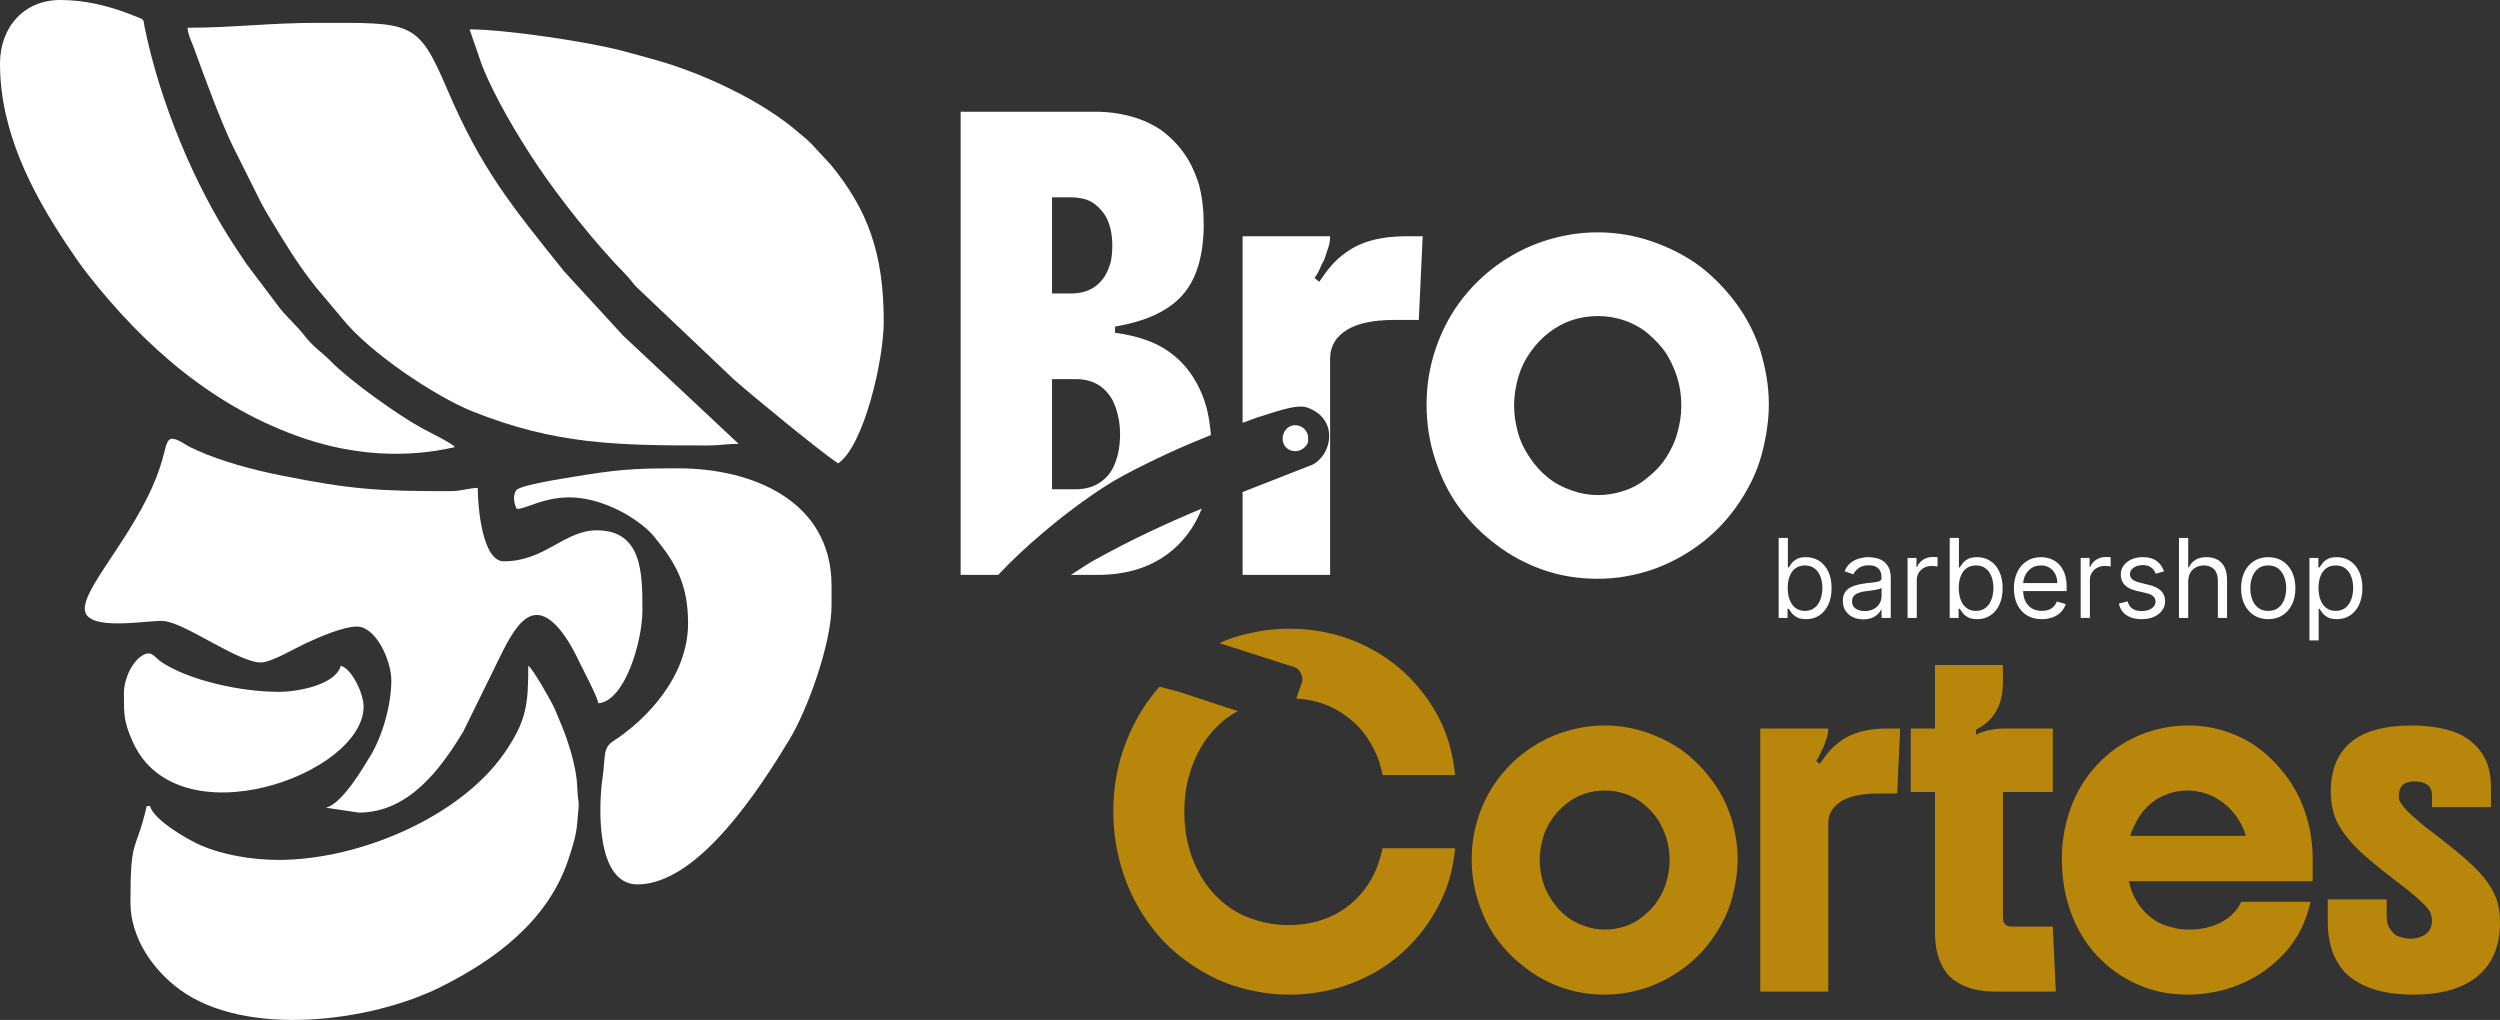 <svg width="326" height="133" viewBox="0 0 326 133" fill="none" xmlns="http://www.w3.org/2000/svg">
<rect x="0" y="0" width="326" height="133" fill="#333333" stroke="none"/>
<path fill-rule="evenodd" clip-rule="evenodd" d="M24.451 3.618C24.535 4.627 25.018 5.495 25.329 6.357C26.579 9.837 28.932 16.23 30.473 19.294L34.089 26.528C34.517 27.325 34.939 28.032 35.415 28.818C37.318 31.965 38.913 34.59 41.219 37.478L44.619 41.524C48.149 45.953 56.719 51.689 61.626 53.653C72.502 58.003 80.591 58.088 92.276 58.088C93.945 58.088 94.694 57.876 96.316 57.876L81.269 43.783L73.534 35.353C66.805 26.947 62.806 22.165 58.316 11.645C54.451 2.588 53.718 2.98 41.248 2.98C35.389 2.98 30.165 3.619 24.451 3.619V3.618Z" fill="white"/>
<path fill-rule="evenodd" clip-rule="evenodd" d="M11.056 79.365C11.056 82.606 19.829 80.712 21.532 80.996C24.561 81.501 31.137 86.387 34.018 86.387C35.356 86.387 38.582 84.482 39.829 83.904C41.495 83.13 44.699 81.706 46.563 81.706C48.98 81.706 51.028 86.058 51.028 88.728C51.028 91.951 49.848 96.02 48.305 98.557C47.206 100.364 44.617 104.765 42.523 105.325L46.776 105.963C53.37 105.963 57.557 100.12 60.425 95.368L64.419 87.237C66.65 82.705 69.001 77.046 73.176 82.31C73.796 83.091 74.499 84.229 74.982 85.184L76.539 88.307C76.953 89.144 77.814 90.781 78.03 91.708C81.495 91.419 83.771 83.628 83.771 79.58C83.771 74.832 83.784 69.154 77.818 69.154C73.57 69.154 71.055 73.196 65.698 73.196C62.827 73.196 62.296 65.814 62.296 63.622C61.017 63.65 60.232 64.047 58.682 64.047C49.284 64.047 45.875 63.844 36.516 61.973C33.039 61.278 28.768 60.128 25.719 58.735C25.058 58.433 24.814 58.344 24.169 57.945C21.693 56.417 21.888 57.384 21.173 59.917C18.751 68.504 11.055 76.082 11.055 79.368L11.056 79.365Z" fill="white"/>
<path fill-rule="evenodd" clip-rule="evenodd" d="M109.285 60.428C112.631 58.187 115.238 47.047 115.238 41.917C115.238 33.049 113.172 27.414 108.386 21.54L105.725 18.671C105.093 18.032 104.776 17.843 104.135 17.283C99.388 13.137 91.576 9.517 85.518 7.827C84.144 7.444 82.457 6.967 81.011 6.592C76.371 5.391 65.804 3.83 61.233 3.83L62.873 8.573C64.521 12.712 67.524 17.741 69.909 21.32C72.937 25.867 77.788 31.945 81.596 35.796C82.222 36.428 82.428 36.858 83.077 37.505L95.627 49.415C98.219 51.72 106.925 58.846 109.285 60.428V60.428Z" fill="white"/>
<path fill-rule="evenodd" clip-rule="evenodd" d="M36.358 112.133C32.65 112.133 28.962 111.413 26.299 110.283C24.551 109.542 20.052 106.952 19.56 105.111H19.135C17.656 111.465 17.009 108.897 17.009 117.665C17.009 122.317 19.969 126.515 23.475 129.067C32.061 135.319 48.278 133.307 57.55 128.661C64.711 125.073 71.509 119.971 74.123 112.053C74.574 110.686 75.088 109.141 75.237 107.635C75.653 103.455 75.388 105.515 75.268 102.556C75.15 99.672 73.862 95.972 72.921 93.84C72.654 93.235 72.378 92.49 72.082 91.913C71.618 91.007 69.537 87.29 68.887 86.812C68.887 91.841 68.665 94.002 65.784 98.176C60 106.559 46.793 112.132 36.356 112.132L36.358 112.133Z" fill="white"/>
<path fill-rule="evenodd" clip-rule="evenodd" d="M0 8.299C0 17.078 4.12 25.03 8.717 31.917C9.555 33.172 10.395 34.426 11.358 35.657C18.839 45.221 28.026 53.272 39.785 57.211C46.013 59.297 52.81 59.819 59.32 58.301C58.947 57.792 55.812 56.267 54.995 55.821C51.879 54.118 45.624 49.645 43.215 47.183C42.004 45.945 40.829 45.234 39.76 43.832C38.863 42.656 37.543 41.484 36.538 40.246L32.147 34.428C31.661 33.695 31.275 33.117 30.787 32.385C25.346 24.221 20.834 13.262 18.848 3.48C18.623 2.373 19.019 2.664 17.041 1.883C14.263 0.788 11.12 0 7.867 0C3.108 0 0 3.553 0 8.298V8.299Z" fill="white"/>
<path fill-rule="evenodd" clip-rule="evenodd" d="M67.4 66.387C69.634 66.201 73.384 62.913 80.797 66.598C82.186 67.289 84.213 68.666 85.198 69.853C88.127 73.386 89.725 76.194 89.725 81.281C89.725 88.23 84.271 93.849 79.979 96.635C78.573 97.548 78.988 98.557 78.574 101.4C78.03 105.142 77.676 115.325 83.134 115.325C91.129 115.325 99.253 102.534 102.948 96.43C105.295 92.552 108.434 83.909 108.434 78.941V76.388C108.434 65.247 98.021 61.069 88.449 61.069C82.483 61.069 80.541 61.218 74.689 62.193C73.781 62.344 67.731 63.256 67.298 63.949C66.857 64.653 67.005 65.642 67.399 66.388L67.4 66.387Z" fill="white"/>
<path fill-rule="evenodd" clip-rule="evenodd" d="M16.159 90.43C16.159 93.183 16.135 94.101 17.308 96.727C23.127 109.749 47.414 100.996 47.414 92.132C47.414 90.396 45.848 87.19 44.437 86.813C43.776 89.291 38.862 90.217 36.358 90.217C31.325 90.217 24.666 88.712 21.084 86.353C20.151 85.738 19.87 84.845 18.775 85.362C17.367 86.027 16.158 88.384 16.158 90.43H16.159Z" fill="white"/>
<path d="M170.576 57.6C170.479 58.141 169.621 59.08 168.455 58.769C166.38 58.214 167.194 54.93 169.387 55.521C169.994 55.684 170.509 56.295 170.578 56.925C170.585 56.989 170.581 57.568 170.575 57.6H170.576ZM156.964 29.184C156.964 33.278 156.051 36.365 154.226 38.446C152.4 40.527 149.459 41.906 145.401 42.583V43.395C146.99 43.598 148.452 43.953 149.788 44.461C151.123 44.969 152.315 45.679 153.363 46.593C154.378 47.472 155.24 48.538 155.95 49.79C156.66 51.042 157.167 52.362 157.472 53.748C157.678 54.677 157.821 55.67 157.902 56.725C154.077 58.259 150.425 59.919 146.59 61.954C143.299 63.701 139.085 66.855 136.137 69.355C133.484 71.603 131.952 73.092 130.164 74.964H125.266V14.566H142.713C144.437 14.566 146.052 14.778 147.557 15.201C149.061 15.624 150.388 16.241 151.538 17.054C152.654 17.899 153.609 18.88 154.403 19.998C155.198 21.114 155.849 22.485 156.356 24.109C156.559 24.887 156.711 25.7 156.812 26.545C156.914 27.391 156.964 28.271 156.964 29.184V29.184ZM156.707 66.322C156.357 67.219 155.936 68.053 155.443 68.823C154.53 70.21 153.465 71.352 152.248 72.249C151.031 73.146 149.695 73.813 148.241 74.254C146.685 74.727 144.995 74.964 143.169 74.964H139.647C141.067 74.03 142.236 73.293 142.665 73.064C147.499 70.371 152.065 68.264 156.707 66.322ZM139.67 25.733H137.185V38.269H139.67C141.056 38.269 142.189 37.897 143.068 37.153C143.474 36.814 143.82 36.408 144.108 35.935C144.395 35.461 144.64 34.869 144.843 34.158C144.911 33.82 144.961 33.473 144.995 33.117C145.029 32.762 145.045 32.398 145.045 32.026C145.045 30.47 144.741 29.167 144.132 28.119C143.828 27.645 143.456 27.213 143.016 26.825C142.577 26.436 142.087 26.156 141.546 25.988C140.903 25.818 140.277 25.733 139.669 25.733L139.67 25.733ZM137.185 63.798H140.279C141.733 63.798 142.933 63.392 143.88 62.58C144.387 62.174 144.793 61.675 145.097 61.083C145.401 60.491 145.638 59.822 145.806 59.078C145.976 58.266 146.06 57.437 146.06 56.591C146.06 55.779 145.967 54.976 145.781 54.18C145.595 53.385 145.35 52.7 145.046 52.124C144.336 50.906 143.406 50.111 142.257 49.739C141.648 49.536 140.988 49.435 140.279 49.435H137.185V63.798ZM162.036 30.808H173.448C173.448 31.18 173.414 31.51 173.346 31.797C173.279 32.085 173.16 32.466 172.991 32.939C172.822 33.447 172.721 33.752 172.686 33.853C172.652 33.954 172.594 34.064 172.509 34.183C172.425 34.301 172.264 34.648 172.027 35.224C171.858 35.596 171.655 35.935 171.419 36.239L172.027 36.746C172.569 35.935 173.101 35.224 173.625 34.615C174.149 34.006 174.817 33.413 175.628 32.838C176.981 31.891 178.603 31.281 180.497 31.01C181.376 30.875 182.39 30.808 183.54 30.808H185.518L185.011 41.72H181.816C179.145 41.72 177.099 42.143 175.679 42.988C174.191 43.902 173.448 45.154 173.448 46.744V74.963H162.036V64.162C164.958 63.007 167.958 61.855 171.118 60.607C171.121 60.605 171.285 60.515 171.317 60.497C173.745 59.11 174.55 54.549 170.413 53.127C168.954 52.626 165.679 53.948 164.046 54.404C163.367 54.647 162.698 54.89 162.036 55.135V30.808ZM208.341 75.471C205.771 75.471 203.37 75.074 201.139 74.279C198.908 73.484 196.913 72.409 195.155 71.056C193.328 69.703 191.731 68.112 190.362 66.285C188.992 64.458 187.919 62.326 187.142 59.891C186.398 57.657 186.026 55.272 186.026 52.734C186.026 50.298 186.398 47.947 187.142 45.679C187.885 43.412 188.934 41.348 190.286 39.487C191.706 37.558 193.355 35.917 195.231 34.563C197.108 33.21 199.111 32.178 201.242 31.467C202.357 31.095 203.507 30.808 204.69 30.604C205.874 30.401 207.091 30.299 208.341 30.299C210.742 30.299 213.083 30.688 215.365 31.466C217.648 32.245 219.701 33.294 221.528 34.613C223.32 35.967 224.917 37.583 226.32 39.46C227.724 41.338 228.797 43.41 229.541 45.678C229.878 46.794 230.149 47.944 230.352 49.129C230.555 50.314 230.656 51.515 230.656 52.733C230.656 54.763 230.344 56.945 229.718 59.28C229.093 61.615 227.968 63.916 226.346 66.183C224.993 68.077 223.37 69.718 221.477 71.105C219.584 72.493 217.555 73.558 215.391 74.303C214.275 74.675 213.125 74.962 211.942 75.166C210.758 75.369 209.558 75.471 208.341 75.471V75.471ZM208.391 64.559C209.507 64.559 210.631 64.373 211.764 64.001C212.897 63.629 213.903 63.071 214.782 62.326C215.898 61.447 216.768 60.491 217.394 59.459C218.02 58.426 218.45 57.471 218.687 56.591C218.856 56.016 218.992 55.415 219.093 54.79C219.194 54.163 219.245 53.529 219.245 52.886C219.245 51.566 219.059 50.323 218.687 49.156C218.315 47.989 217.808 46.914 217.166 45.933C216.591 45.121 215.864 44.334 214.985 43.573C214.106 42.812 213.041 42.211 211.79 41.771C210.674 41.399 209.541 41.213 208.392 41.213C205.957 41.213 203.811 41.941 201.951 43.395C201.072 44.072 200.278 44.909 199.567 45.908C198.858 46.906 198.333 47.98 197.995 49.13C197.826 49.705 197.691 50.315 197.589 50.958C197.488 51.601 197.437 52.244 197.437 52.887C197.437 53.936 197.589 55.053 197.894 56.236C198.198 57.421 198.756 58.605 199.567 59.789C200.21 60.737 200.97 61.566 201.849 62.276C202.728 62.987 203.76 63.545 204.943 63.951C206.059 64.357 207.208 64.56 208.391 64.56V64.559Z" fill="white"/>
<path d="M154.436 105.921C154.436 107.524 154.64 109.075 155.047 110.574C155.454 112.072 156.091 113.492 156.958 114.833C157.72 116.016 158.672 117.054 159.815 117.949C160.958 118.842 162.212 119.499 163.578 119.92C164.996 120.393 166.481 120.63 168.031 120.63C170.579 120.63 172.825 120.038 174.769 118.855C176.687 117.672 178.158 116.042 179.182 113.966C179.419 113.466 179.629 112.934 179.813 112.368C179.997 111.803 180.155 111.219 180.286 110.613H189.743C189.532 112.9 189.013 114.977 188.186 116.844C187.359 118.71 186.302 120.419 185.015 121.97C182.309 125.23 178.868 127.491 174.691 128.752C172.589 129.383 170.396 129.698 168.11 129.698C165.825 129.698 163.519 129.344 161.195 128.634C158.87 127.925 156.617 126.754 154.437 125.125C152.519 123.706 150.864 121.976 149.472 119.939C148.08 117.902 147.029 115.726 146.32 113.412C145.952 112.229 145.67 111.007 145.473 109.745C145.276 108.483 145.177 107.182 145.177 105.841C145.177 103.107 145.565 100.55 146.34 98.171C147.114 95.792 148.172 93.63 149.511 91.684C150.048 90.922 150.616 90.204 151.215 89.532C152.011 89.737 152.803 89.987 153.538 90.15L161.404 92.726C160.836 93.034 160.313 93.37 159.835 93.735C157.55 95.549 155.974 97.968 155.107 100.991C154.871 101.753 154.7 102.548 154.595 103.376C154.49 104.205 154.437 105.053 154.437 105.92L154.436 105.921ZM159.001 83.859C159.581 83.597 160.161 83.367 160.741 83.168C161.897 82.8 163.093 82.511 164.327 82.301C165.562 82.091 166.822 81.986 168.11 81.986C172.628 81.986 176.726 83.182 180.404 85.574C182.164 86.73 183.714 88.118 185.054 89.734C186.394 91.351 187.457 93.08 188.245 94.92C189.033 96.813 189.532 98.863 189.743 101.072H180.286C180.076 99.889 179.701 98.765 179.163 97.701C178.624 96.636 178 95.709 177.291 94.92C176.555 94.132 175.714 93.442 174.769 92.85C173.823 92.258 172.786 91.805 171.656 91.49C170.799 91.28 169.928 91.146 169.043 91.088L169.785 88.925C170.002 88.292 169.487 87.237 168.855 87.02L159.001 83.86V83.859ZM209.247 129.698C207.251 129.698 205.386 129.389 203.652 128.772C201.919 128.154 200.369 127.319 199.003 126.268C197.584 125.216 196.343 123.981 195.279 122.561C194.215 121.142 193.381 119.485 192.777 117.592C192.199 115.858 191.91 114.004 191.91 112.032C191.91 110.14 192.199 108.313 192.777 106.551C193.355 104.79 194.169 103.187 195.22 101.741C196.324 100.242 197.604 98.967 199.062 97.915C200.52 96.864 202.077 96.062 203.732 95.51C204.599 95.221 205.492 94.998 206.411 94.84C207.331 94.682 208.276 94.603 209.248 94.603C211.113 94.603 212.932 94.905 214.706 95.51C216.479 96.115 218.074 96.929 219.493 97.955C220.885 99.007 222.127 100.262 223.217 101.721C224.307 103.18 225.142 104.79 225.719 106.552C225.982 107.419 226.192 108.314 226.35 109.233C226.508 110.153 226.586 111.087 226.586 112.033C226.586 113.61 226.343 115.306 225.857 117.12C225.371 118.933 224.498 120.721 223.237 122.483C222.186 123.955 220.925 125.23 219.454 126.308C217.983 127.386 216.407 128.213 214.726 128.792C213.859 129.081 212.966 129.305 212.047 129.462C211.127 129.62 210.194 129.699 209.249 129.699L209.247 129.698ZM209.287 121.221C210.154 121.221 211.027 121.076 211.908 120.787C212.788 120.498 213.57 120.064 214.253 119.486C215.119 118.802 215.796 118.059 216.282 117.258C216.768 116.456 217.103 115.713 217.287 115.03C217.419 114.583 217.524 114.116 217.603 113.63C217.681 113.144 217.72 112.651 217.72 112.152C217.72 111.127 217.576 110.161 217.287 109.253C216.998 108.346 216.604 107.512 216.105 106.75C215.658 106.119 215.093 105.507 214.41 104.916C213.727 104.325 212.9 103.859 211.928 103.516C211.061 103.227 210.181 103.082 209.288 103.082C207.397 103.082 205.728 103.647 204.283 104.778C203.6 105.304 202.983 105.955 202.431 106.73C201.88 107.506 201.472 108.34 201.21 109.234C201.078 109.681 200.973 110.154 200.895 110.653C200.816 111.153 200.777 111.652 200.777 112.152C200.777 112.967 200.895 113.835 201.132 114.754C201.368 115.674 201.802 116.595 202.432 117.514C202.931 118.25 203.522 118.894 204.205 119.446C204.888 119.998 205.689 120.432 206.609 120.747C207.475 121.062 208.369 121.22 209.288 121.22L209.287 121.221ZM238.407 94.998C238.407 95.287 238.381 95.543 238.328 95.767C238.275 95.99 238.183 96.286 238.052 96.653C237.92 97.048 237.841 97.285 237.815 97.363C237.789 97.442 237.743 97.528 237.677 97.619C237.611 97.711 237.487 97.981 237.302 98.427C237.171 98.716 237.014 98.979 236.83 99.216L237.302 99.611C237.723 98.98 238.137 98.427 238.544 97.955C238.951 97.481 239.47 97.021 240.1 96.575C241.151 95.839 242.412 95.365 243.883 95.156C244.566 95.05 245.354 94.998 246.247 94.998H247.784L247.39 103.476H244.907C242.832 103.476 241.243 103.804 240.139 104.461C238.984 105.171 238.406 106.144 238.406 107.379V129.304H229.54V94.998H238.407ZM261.181 86.717V89.003C261.181 91.921 260.012 93.972 257.675 95.155V95.785C258.83 95.26 260.078 94.997 261.418 94.997H267.683V103.278H261.181V119.642C261.181 120.431 261.576 120.825 262.364 120.825H267.683L268.077 129.303H260.197C259.146 129.303 258.201 129.198 257.36 128.987C256.519 128.777 255.784 128.462 255.153 128.041C254.523 127.673 253.998 127.161 253.577 126.503C253.157 125.846 252.842 125.123 252.632 124.335C252.422 123.493 252.317 122.547 252.317 121.496V103.278H249.165V94.997H252.317V86.716H261.183L261.181 86.717ZM301.57 114.911H277.613C277.77 115.7 278.026 116.43 278.381 117.1C278.735 117.77 279.136 118.342 279.583 118.815C280.082 119.341 280.607 119.775 281.159 120.116C281.71 120.458 282.38 120.721 283.168 120.905C283.51 121.01 283.871 121.089 284.252 121.142C284.633 121.194 285.034 121.221 285.454 121.221C286.715 121.221 287.871 121.011 288.922 120.59C289.972 120.169 290.826 119.578 291.483 118.815C291.641 118.631 291.786 118.434 291.917 118.224C292.048 118.013 292.166 117.803 292.271 117.592H301.295C300.926 119.222 300.388 120.642 299.679 121.851C298.97 123.06 298.181 124.073 297.315 124.887C296.316 125.886 295.193 126.741 293.946 127.45C292.698 128.16 291.338 128.712 289.868 129.106C289.158 129.29 288.423 129.435 287.661 129.54C286.899 129.645 286.124 129.698 285.336 129.698C283.313 129.698 281.481 129.402 279.84 128.811C278.198 128.219 276.733 127.424 275.446 126.425C272.635 124.27 270.704 121.391 269.654 117.789C269.129 116.002 268.866 114.082 268.866 112.032C268.866 110.061 269.142 108.168 269.693 106.354C270.244 104.54 271.02 102.923 272.018 101.503C273.042 100.057 274.244 98.822 275.623 97.797C277.002 96.772 278.519 95.983 280.174 95.431C281.855 94.879 283.602 94.602 285.414 94.602C287.175 94.602 288.895 94.898 290.577 95.489C292.258 96.081 293.742 96.903 295.029 97.954C296.369 99.058 297.531 100.32 298.516 101.739C299.502 103.158 300.257 104.762 300.783 106.55C301.308 108.285 301.57 110.112 301.57 112.031V114.911ZM277.77 108.996H292.862C292.442 107.603 291.733 106.406 290.734 105.407C289.763 104.435 288.619 103.751 287.306 103.357C286.965 103.278 286.623 103.213 286.282 103.16C285.94 103.107 285.586 103.081 285.218 103.081C283.878 103.081 282.591 103.436 281.357 104.145C280.91 104.408 280.444 104.776 279.958 105.249C279.472 105.723 279.032 106.314 278.639 107.024C278.27 107.682 277.982 108.338 277.772 108.996H277.77ZM317.135 105.249V103.751C317.135 102.515 316.36 101.898 314.81 101.898C313.47 101.898 312.8 102.542 312.8 103.83C312.8 103.962 312.813 104.1 312.839 104.244C312.865 104.389 312.957 104.567 313.115 104.777C313.273 105.039 313.522 105.349 313.864 105.703C314.205 106.058 314.639 106.459 315.164 106.906C315.427 107.143 315.735 107.406 316.09 107.695C316.445 107.983 316.845 108.286 317.292 108.602C318.737 109.732 319.906 110.665 320.799 111.402C321.692 112.138 322.545 112.94 323.36 113.807C323.964 114.464 324.476 115.154 324.897 115.877C325.317 116.6 325.606 117.303 325.763 117.987C325.921 118.723 326 119.486 326 120.274C326 123.324 325.035 125.657 323.104 127.274C321.173 128.89 318.355 129.698 314.652 129.698C311.762 129.698 309.411 129.186 307.598 128.161C306.548 127.582 305.739 126.879 305.175 126.051C304.611 125.222 304.223 124.427 304.012 123.665C303.697 122.614 303.54 121.509 303.54 120.352V117.277H311.224V119.564C311.224 120.274 311.407 120.852 311.775 121.299C312.012 121.614 312.228 121.831 312.425 121.95C312.622 122.068 312.892 122.166 313.233 122.246C313.391 122.298 313.555 122.338 313.726 122.364C313.896 122.39 314.074 122.403 314.257 122.403C314.572 122.403 314.868 122.377 315.144 122.324C315.419 122.271 315.728 122.153 316.07 121.969C316.543 121.706 316.858 121.338 317.015 120.865C317.094 120.549 317.133 120.287 317.133 120.077C317.133 119.814 317.094 119.551 317.015 119.288C316.937 119.025 316.792 118.749 316.582 118.46C316.398 118.223 316.076 117.894 315.617 117.474C315.157 117.053 314.704 116.658 314.257 116.291C313.969 116.054 313.653 115.804 313.312 115.541C312.97 115.278 312.589 114.989 312.169 114.674C310.933 113.727 309.824 112.834 308.839 111.993C307.853 111.151 307.059 110.376 306.455 109.666C305.825 108.931 305.325 108.233 304.957 107.577C304.59 106.919 304.327 106.223 304.169 105.487C304.012 104.777 303.933 104.041 303.933 103.279C303.933 97.495 307.453 94.604 314.493 94.604C315.806 94.604 317.035 94.715 318.177 94.939C319.321 95.163 320.286 95.484 321.074 95.905C322.728 96.825 323.845 98.126 324.423 99.809C324.685 100.624 324.817 101.584 324.817 102.688V105.251H317.133L317.135 105.249Z" fill="#B8860B"/>
<path d="M231.937 80.578V70.149H233.138V73.998H233.24C233.328 73.863 233.45 73.689 233.606 73.479C233.765 73.265 233.993 73.075 234.288 72.909C234.586 72.739 234.99 72.654 235.499 72.654C236.157 72.654 236.737 72.819 237.239 73.148C237.741 73.477 238.133 73.944 238.415 74.548C238.696 75.153 238.837 75.865 238.837 76.687C238.837 77.515 238.696 78.233 238.415 78.841C238.133 79.445 237.743 79.914 237.244 80.247C236.746 80.576 236.171 80.74 235.519 80.74C235.017 80.74 234.615 80.657 234.313 80.491C234.011 80.321 233.779 80.129 233.616 79.916C233.453 79.698 233.328 79.518 233.24 79.376H233.097V80.578H231.937ZM233.118 76.667C233.118 77.257 233.204 77.778 233.377 78.23C233.55 78.678 233.803 79.029 234.135 79.284C234.468 79.535 234.875 79.661 235.356 79.661C235.859 79.661 236.277 79.529 236.613 79.264C236.953 78.996 237.207 78.636 237.377 78.184C237.55 77.729 237.636 77.224 237.636 76.667C237.636 76.117 237.551 75.621 237.382 75.18C237.216 74.735 236.963 74.384 236.624 74.126C236.288 73.864 235.865 73.734 235.356 73.734C234.868 73.734 234.458 73.858 234.125 74.105C233.793 74.35 233.542 74.693 233.372 75.134C233.202 75.572 233.118 76.083 233.118 76.667Z" fill="white"/>
<path d="M242.974 80.761C242.479 80.761 242.029 80.668 241.626 80.481C241.222 80.291 240.901 80.017 240.664 79.661C240.426 79.301 240.308 78.867 240.308 78.357C240.308 77.909 240.396 77.546 240.572 77.268C240.749 76.986 240.984 76.765 241.28 76.606C241.575 76.446 241.9 76.327 242.257 76.249C242.616 76.168 242.977 76.103 243.34 76.056C243.815 75.995 244.2 75.949 244.495 75.918C244.794 75.884 245.011 75.828 245.147 75.75C245.286 75.672 245.355 75.536 245.355 75.343V75.302C245.355 74.8 245.218 74.409 244.943 74.131C244.672 73.852 244.26 73.713 243.707 73.713C243.133 73.713 242.684 73.839 242.358 74.09C242.033 74.341 241.804 74.609 241.671 74.895L240.532 74.487C240.735 74.012 241.006 73.642 241.346 73.377C241.688 73.109 242.061 72.922 242.465 72.817C242.872 72.708 243.273 72.654 243.666 72.654C243.917 72.654 244.205 72.685 244.531 72.746C244.86 72.803 245.177 72.924 245.483 73.107C245.791 73.29 246.047 73.567 246.251 73.937C246.455 74.307 246.556 74.803 246.556 75.424V80.578H245.355V79.518H245.294C245.213 79.688 245.077 79.87 244.887 80.063C244.697 80.257 244.445 80.421 244.129 80.557C243.814 80.693 243.429 80.761 242.974 80.761ZM243.157 79.681C243.632 79.681 244.032 79.588 244.358 79.401C244.687 79.215 244.935 78.974 245.101 78.678C245.271 78.383 245.355 78.072 245.355 77.746V76.646C245.305 76.707 245.193 76.763 245.02 76.814C244.85 76.862 244.653 76.904 244.429 76.942C244.209 76.976 243.993 77.006 243.783 77.033C243.576 77.057 243.408 77.078 243.279 77.094C242.967 77.135 242.675 77.201 242.404 77.293C242.136 77.381 241.919 77.515 241.753 77.695C241.59 77.872 241.509 78.113 241.509 78.418C241.509 78.836 241.663 79.152 241.972 79.366C242.284 79.576 242.679 79.681 243.157 79.681Z" fill="white"/>
<path d="M248.748 80.578V72.756H249.908V73.937H249.99C250.132 73.55 250.39 73.236 250.763 72.995C251.136 72.754 251.557 72.634 252.025 72.634C252.113 72.634 252.224 72.635 252.356 72.639C252.488 72.642 252.588 72.647 252.656 72.654V73.876C252.615 73.866 252.522 73.851 252.376 73.83C252.234 73.807 252.083 73.795 251.923 73.795C251.544 73.795 251.204 73.874 250.906 74.034C250.611 74.19 250.377 74.407 250.204 74.686C250.034 74.961 249.949 75.275 249.949 75.628V80.578H248.748Z" fill="white"/>
<path d="M254.243 80.578V70.149H255.443V73.998H255.545C255.633 73.863 255.756 73.689 255.912 73.479C256.071 73.265 256.298 73.075 256.593 72.909C256.892 72.739 257.296 72.654 257.805 72.654C258.463 72.654 259.043 72.819 259.545 73.148C260.047 73.477 260.439 73.944 260.72 74.548C261.002 75.153 261.143 75.865 261.143 76.687C261.143 77.515 261.002 78.233 260.72 78.841C260.439 79.445 260.049 79.914 259.55 80.247C259.051 80.576 258.476 80.74 257.825 80.74C257.323 80.74 256.921 80.657 256.619 80.491C256.317 80.321 256.085 80.129 255.922 79.916C255.759 79.698 255.633 79.518 255.545 79.376H255.403V80.578H254.243ZM255.423 76.667C255.423 77.257 255.51 77.778 255.683 78.23C255.856 78.678 256.108 79.029 256.441 79.284C256.773 79.535 257.18 79.661 257.662 79.661C258.164 79.661 258.583 79.529 258.919 79.264C259.258 78.996 259.513 78.636 259.682 78.184C259.855 77.729 259.942 77.224 259.942 76.667C259.942 76.117 259.857 75.621 259.687 75.18C259.521 74.735 259.268 74.384 258.929 74.126C258.593 73.864 258.171 73.734 257.662 73.734C257.174 73.734 256.763 73.858 256.431 74.105C256.098 74.35 255.847 74.693 255.678 75.134C255.508 75.572 255.423 76.083 255.423 76.667Z" fill="white"/>
<path d="M266.257 80.74C265.503 80.74 264.854 80.574 264.308 80.242C263.765 79.905 263.346 79.437 263.051 78.836C262.759 78.232 262.613 77.529 262.613 76.728C262.613 75.927 262.759 75.221 263.051 74.609C263.346 73.995 263.756 73.516 264.282 73.173C264.811 72.827 265.429 72.654 266.134 72.654C266.542 72.654 266.943 72.722 267.34 72.858C267.737 72.993 268.099 73.214 268.424 73.52C268.75 73.822 269.009 74.222 269.203 74.722C269.396 75.221 269.493 75.835 269.493 76.565V77.074H263.468V76.035H268.272C268.272 75.594 268.183 75.2 268.007 74.854C267.834 74.508 267.586 74.234 267.264 74.034C266.945 73.834 266.569 73.734 266.134 73.734C265.656 73.734 265.242 73.852 264.893 74.09C264.547 74.324 264.281 74.63 264.094 75.007C263.907 75.383 263.814 75.787 263.814 76.219V76.911C263.814 77.502 263.916 78.003 264.119 78.413C264.326 78.821 264.613 79.131 264.979 79.345C265.346 79.556 265.771 79.661 266.257 79.661C266.572 79.661 266.857 79.617 267.111 79.529C267.369 79.437 267.591 79.301 267.778 79.121C267.965 78.938 268.109 78.71 268.211 78.439L269.371 78.765C269.249 79.159 269.043 79.505 268.755 79.804C268.467 80.099 268.11 80.33 267.686 80.496C267.262 80.659 266.786 80.74 266.257 80.74Z" fill="white"/>
<path d="M271.32 80.578V72.756H272.48V73.937H272.561C272.704 73.55 272.962 73.236 273.335 72.995C273.708 72.754 274.128 72.634 274.597 72.634C274.685 72.634 274.795 72.635 274.927 72.639C275.06 72.642 275.16 72.647 275.228 72.654V73.876C275.187 73.866 275.094 73.851 274.948 73.83C274.805 73.807 274.654 73.795 274.495 73.795C274.115 73.795 273.776 73.874 273.477 74.034C273.182 74.19 272.948 74.407 272.775 74.686C272.605 74.961 272.521 75.275 272.521 75.628V80.578H271.32Z" fill="white"/>
<path d="M282.187 74.508L281.109 74.813C281.041 74.633 280.941 74.458 280.808 74.289C280.68 74.115 280.503 73.973 280.279 73.861C280.055 73.749 279.769 73.693 279.419 73.693C278.941 73.693 278.542 73.803 278.223 74.024C277.908 74.241 277.75 74.518 277.75 74.854C277.75 75.153 277.859 75.389 278.076 75.562C278.293 75.735 278.632 75.879 279.094 75.995L280.254 76.28C280.953 76.449 281.473 76.709 281.816 77.059C282.159 77.405 282.33 77.852 282.33 78.398C282.33 78.846 282.201 79.247 281.943 79.6C281.689 79.953 281.333 80.231 280.875 80.435C280.417 80.639 279.884 80.74 279.277 80.74C278.48 80.74 277.82 80.567 277.297 80.221C276.775 79.875 276.444 79.369 276.305 78.704L277.445 78.418C277.553 78.839 277.759 79.155 278.061 79.366C278.366 79.576 278.765 79.681 279.256 79.681C279.816 79.681 280.261 79.562 280.59 79.325C280.922 79.084 281.088 78.795 281.088 78.459C281.088 78.188 280.993 77.96 280.803 77.777C280.613 77.59 280.322 77.451 279.928 77.359L278.625 77.054C277.91 76.884 277.384 76.621 277.048 76.264C276.716 75.905 276.549 75.455 276.549 74.915C276.549 74.474 276.673 74.083 276.921 73.744C277.172 73.404 277.513 73.138 277.944 72.944C278.378 72.751 278.87 72.654 279.419 72.654C280.193 72.654 280.8 72.824 281.241 73.163C281.685 73.503 282.001 73.951 282.187 74.508Z" fill="white"/>
<path d="M285.339 75.872V80.578H284.138V70.149H285.339V73.978H285.44C285.623 73.574 285.898 73.253 286.265 73.016C286.634 72.775 287.126 72.654 287.74 72.654C288.273 72.654 288.739 72.761 289.14 72.975C289.54 73.185 289.85 73.51 290.071 73.947C290.295 74.382 290.407 74.935 290.407 75.608V80.578H289.206V75.689C289.206 75.068 289.045 74.587 288.722 74.248C288.403 73.905 287.961 73.734 287.394 73.734C287.001 73.734 286.648 73.817 286.336 73.983C286.027 74.149 285.783 74.392 285.603 74.711C285.427 75.03 285.339 75.417 285.339 75.872Z" fill="white"/>
<path d="M295.779 80.74C295.073 80.74 294.454 80.573 293.922 80.236C293.392 79.9 292.979 79.43 292.68 78.826C292.385 78.222 292.237 77.515 292.237 76.707C292.237 75.893 292.385 75.181 292.68 74.574C292.979 73.966 293.392 73.494 293.922 73.158C294.454 72.822 295.073 72.654 295.779 72.654C296.485 72.654 297.102 72.822 297.631 73.158C298.164 73.494 298.578 73.966 298.873 74.574C299.171 75.181 299.321 75.893 299.321 76.707C299.321 77.515 299.171 78.222 298.873 78.826C298.578 79.43 298.164 79.9 297.631 80.236C297.102 80.573 296.485 80.74 295.779 80.74ZM295.779 79.661C296.315 79.661 296.756 79.523 297.102 79.249C297.448 78.974 297.704 78.612 297.87 78.164C298.037 77.716 298.12 77.23 298.12 76.707C298.12 76.185 298.037 75.698 297.87 75.246C297.704 74.794 297.448 74.43 297.102 74.151C296.756 73.873 296.315 73.734 295.779 73.734C295.243 73.734 294.802 73.873 294.456 74.151C294.11 74.43 293.854 74.794 293.688 75.246C293.521 75.698 293.438 76.185 293.438 76.707C293.438 77.23 293.521 77.716 293.688 78.164C293.854 78.612 294.11 78.974 294.456 79.249C294.802 79.523 295.243 79.661 295.779 79.661Z" fill="white"/>
<path d="M301.154 83.511V72.756H302.314V73.998H302.456C302.544 73.863 302.667 73.689 302.823 73.479C302.982 73.265 303.209 73.075 303.505 72.909C303.803 72.739 304.207 72.654 304.716 72.654C305.374 72.654 305.954 72.819 306.456 73.148C306.958 73.477 307.35 73.944 307.631 74.548C307.913 75.153 308.054 75.865 308.054 76.687C308.054 77.515 307.913 78.233 307.631 78.841C307.35 79.445 306.96 79.914 306.461 80.247C305.962 80.576 305.387 80.74 304.736 80.74C304.234 80.74 303.832 80.657 303.53 80.491C303.228 80.321 302.996 80.129 302.833 79.916C302.67 79.698 302.544 79.518 302.456 79.376H302.355V83.511H301.154ZM302.334 76.667C302.334 77.257 302.421 77.778 302.594 78.23C302.767 78.678 303.019 79.029 303.352 79.284C303.684 79.535 304.091 79.661 304.573 79.661C305.075 79.661 305.494 79.529 305.83 79.264C306.169 78.996 306.424 78.636 306.593 78.184C306.766 77.729 306.853 77.224 306.853 76.667C306.853 76.117 306.768 75.621 306.598 75.18C306.432 74.735 306.179 74.384 305.84 74.126C305.504 73.864 305.082 73.734 304.573 73.734C304.085 73.734 303.674 73.858 303.342 74.105C303.009 74.35 302.758 74.693 302.589 75.134C302.419 75.572 302.334 76.083 302.334 76.667Z" fill="white"/>
</svg>
